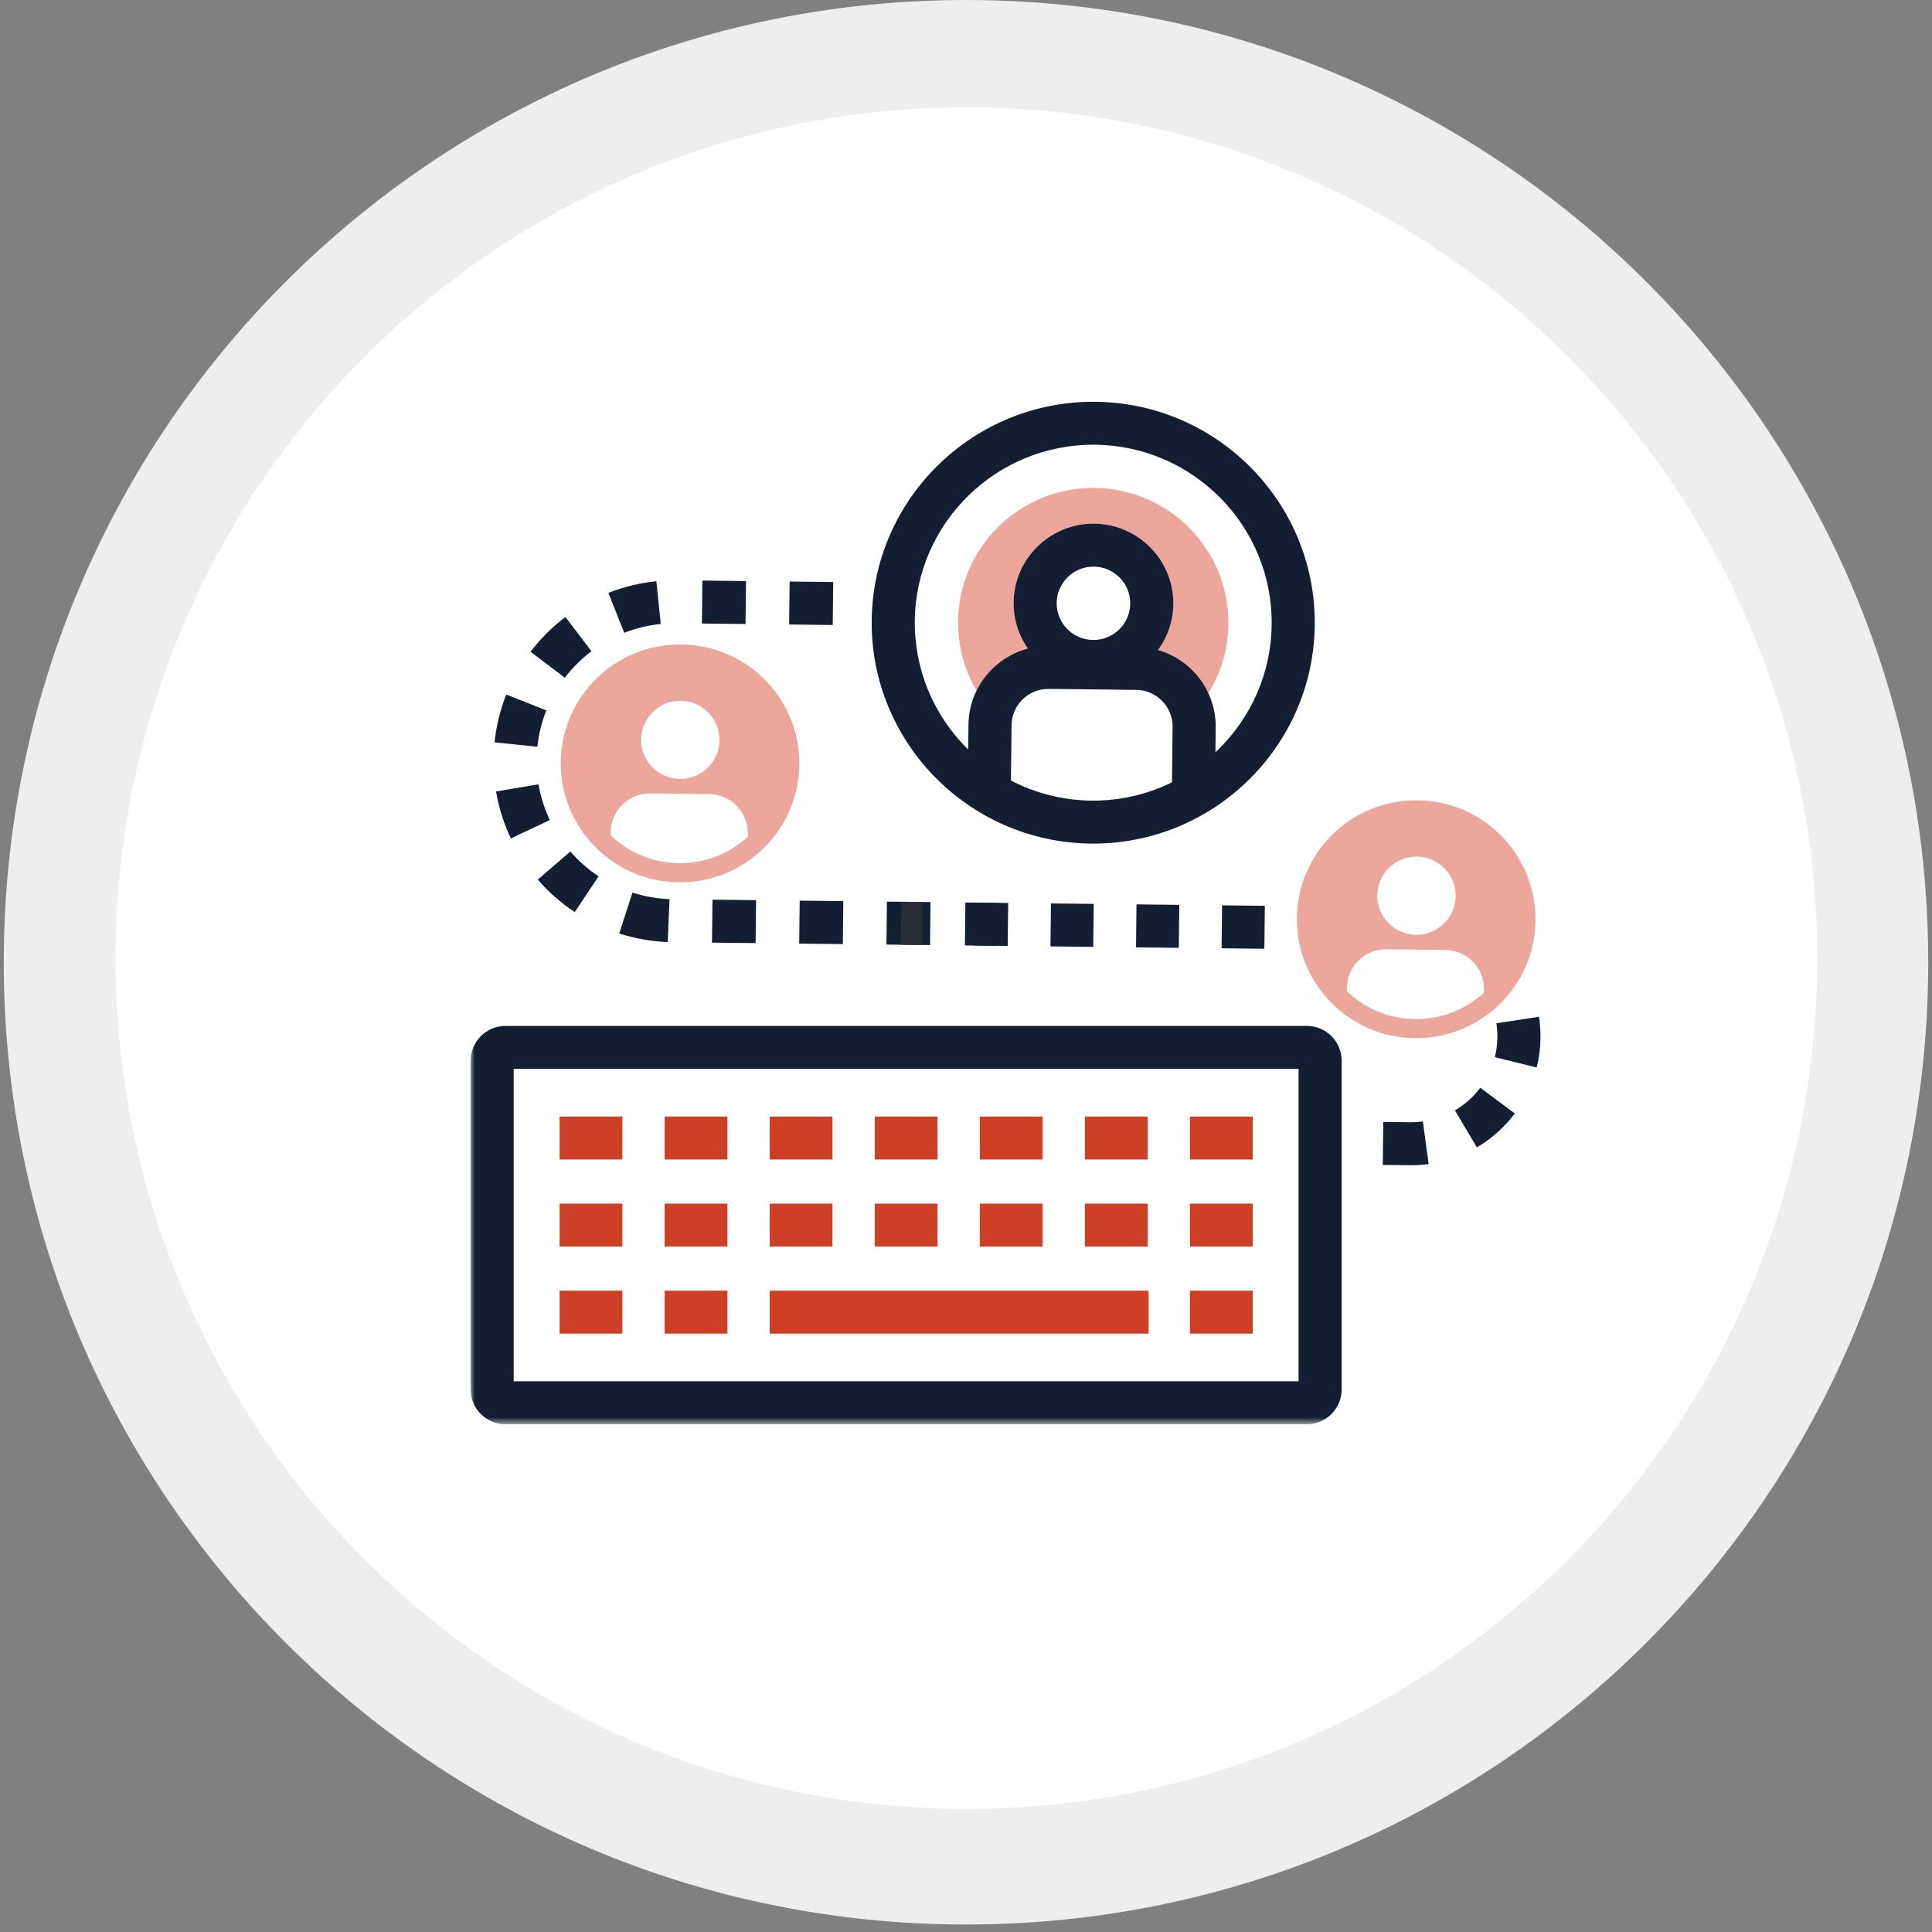 <?xml version="1.0" encoding="UTF-8" standalone="no"?>
<svg width="234px" height="234px" viewBox="0 0 234 234" version="1.1" xmlns="http://www.w3.org/2000/svg" xmlns:xlink="http://www.w3.org/1999/xlink">
    <rect x="0" y="0" width="234" height="234" fill="#808080" stroke="none"/>
    <!-- Generator: Sketch 3.7.1 (28215) - http://www.bohemiancoding.com/sketch -->
    <title>symbol-learn2</title>
    <desc>Created with Sketch.</desc>
    <defs>
        <polygon id="path-1" points="0 124.339 129.581 124.339 129.581 0.495 0 0.495"></polygon>
    </defs>
    <g id="Page-1" stroke="none" stroke-width="1" fill="none" fill-rule="evenodd">
        <g id="symbol-learn2">
            <path d="M117,233.093 C52.633,233.093 0.454,180.914 0.454,116.547 C0.454,52.18 52.633,0 117,0 C156.785,0 191.914,19.935 212.943,50.362 C225.936,69.161 233.546,91.965 233.546,116.547 C233.546,180.914 181.367,233.093 117,233.093 Z" id="Fill-1-Copy" fill="#EEEEEE"></path>
            <path d="M117.046,219.093 C60.135,219.093 14,172.958 14,116.047 C14,59.136 60.135,13 117.046,13 C173.957,13 220.093,59.136 220.093,116.047 C220.093,172.958 173.957,219.093 117.046,219.093 Z" id="Fill-1" fill="#FFFFFF"></path>
            <g id="Group-8" transform="translate(57, 48)">
                <g id="Page-1">
                    <polygon id="Fill-1" fill="#272D32" points="51.751 27.785 49.142 27.756 49.201 22.553 51.81 22.582"></polygon>
                    <g id="Group-46" transform="translate(0, 0.166)">
                        <path d="M33.296,27.414 L28.013,27.355 L28.071,22.152 L33.354,22.211 L33.296,27.414 L33.296,27.414 Z M43.86,27.532 L38.577,27.473 L38.636,22.269 L43.918,22.328 L43.86,27.532 L43.86,27.532 Z M18.605,28.481 L16.689,23.64 C18.55,22.908 20.505,22.434 22.499,22.231 L23.03,27.407 C21.509,27.562 20.021,27.923 18.605,28.481 L18.605,28.481 Z M11.409,33.921 L7.257,30.77 C8.468,29.184 9.89,27.768 11.482,26.563 L14.637,30.71 C13.42,31.63 12.333,32.71 11.409,33.921 L11.409,33.921 Z M8.087,42.281 L2.896,41.745 C3.102,39.756 3.581,37.809 4.318,35.956 L9.169,37.874 C8.608,39.284 8.244,40.766 8.087,42.281 L8.087,42.281 Z M4.871,53.382 C4.015,51.576 3.413,49.661 3.081,47.692 L8.228,46.829 C8.48,48.328 8.938,49.785 9.59,51.159 L4.871,53.382 L4.871,53.382 Z M12.615,62.307 C10.95,61.206 9.442,59.882 8.132,58.372 L12.078,54.968 C13.078,56.12 14.229,57.131 15.5,57.971 L12.615,62.307 L12.615,62.307 Z M23.879,65.935 C21.873,65.856 19.894,65.506 17.997,64.896 L19.6,59.944 C21.045,60.409 22.555,60.675 24.086,60.736 L23.879,65.935 L23.879,65.935 Z M34.517,66.062 L29.235,66.004 L29.294,60.8 L34.576,60.859 L34.517,66.062 L34.517,66.062 Z M45.082,66.18 L39.799,66.121 L39.857,60.918 L45.14,60.977 L45.082,66.18 L45.082,66.18 Z M55.646,66.297 L50.363,66.239 L50.422,61.035 L55.704,61.094 L55.646,66.297 L55.646,66.297 Z" id="Fill-2" fill="#141E32"></path>
                        <polygon id="Fill-4" fill="#272D32" points="63.576 66.385 60.966 66.356 61.025 61.153 63.634 61.182"></polygon>
                        <polygon id="Fill-6" fill="#272D32" points="54.686 66.287 52.077 66.257 52.135 61.054 54.744 61.083"></polygon>
                        <path d="M65.048,66.402 L59.867,66.344 L59.925,61.141 L65.107,61.199 L65.048,66.402 Z M75.411,66.517 L70.231,66.459 L70.288,61.256 L75.47,61.314 L75.411,66.517 Z M85.773,66.632 L80.593,66.574 L80.65,61.371 L85.832,61.429 L85.773,66.632 Z M96.137,66.747 L90.956,66.689 L91.014,61.486 L96.195,61.544 L96.137,66.747 Z M129.12,81.13 L124.055,79.875 C124.249,79.094 124.353,78.285 124.362,77.469 C124.368,76.9 124.328,76.328 124.243,75.769 L129.402,74.984 C129.53,75.821 129.589,76.677 129.58,77.527 C129.567,78.746 129.412,79.958 129.12,81.13 L129.12,81.13 Z M121.874,90.804 L119.222,86.323 C120.421,85.617 121.454,84.694 122.29,83.579 L126.469,86.696 C125.217,88.365 123.67,89.747 121.874,90.804 L121.874,90.804 Z M113.751,92.963 L110.481,92.926 L110.538,87.723 L113.81,87.76 C114.321,87.765 114.834,87.734 115.336,87.666 L116.035,92.823 C115.283,92.924 114.515,92.971 113.751,92.963 L113.751,92.963 Z" id="Fill-8" fill="#141E32"></path>
                        <polygon id="Fill-10" fill="#272D32" points="105.272 92.868 102.663 92.839 102.721 87.636 105.33 87.665"></polygon>
                        <path d="M33.575,53.183 C31.383,55.198 28.452,56.423 25.231,56.387 C22.013,56.351 19.109,55.062 16.96,52.999 L16.964,52.613 C16.994,49.999 19.144,47.903 21.767,47.932 L28.887,48.011 C31.508,48.04 33.609,50.184 33.579,52.798 L33.575,53.183 Z M25.451,36.708 C28.072,36.737 30.175,38.88 30.146,41.494 C30.117,44.108 27.966,46.203 25.345,46.174 C22.725,46.145 20.622,44.002 20.651,41.389 C20.68,38.775 22.831,36.679 25.451,36.708 L25.451,36.708 Z M25.528,29.885 C17.549,29.796 11.008,36.175 10.919,44.131 C10.831,52.086 17.227,58.608 25.206,58.697 C33.185,58.786 39.726,52.407 39.815,44.452 C39.904,36.496 33.506,29.973 25.528,29.885 L25.528,29.885 Z" id="Fill-12" fill="#ECA69B"></path>
                        <path d="M122.736,72.062 C120.543,74.078 117.612,75.302 114.391,75.266 C111.174,75.23 108.27,73.941 106.121,71.878 L106.125,71.492 C106.154,68.879 108.304,66.782 110.928,66.811 L118.047,66.891 C120.669,66.92 122.77,69.063 122.74,71.677 L122.736,72.062 Z M114.611,55.588 C117.233,55.617 119.336,57.76 119.307,60.373 C119.277,62.987 117.126,65.082 114.505,65.053 C111.885,65.024 109.782,62.881 109.811,60.268 C109.841,57.654 111.991,55.559 114.611,55.588 L114.611,55.588 Z M114.688,48.764 C106.709,48.676 100.169,55.054 100.08,63.01 C99.991,70.965 106.388,77.488 114.366,77.576 C122.345,77.665 128.886,71.287 128.975,63.331 C129.064,55.375 122.667,48.853 114.688,48.764 L114.688,48.764 Z" id="Fill-14" fill="#ECA69B"></path>
                        <path d="M75.652,5.7 C63.735,5.568 53.93,15.128 53.798,27.012 C53.664,38.895 63.252,48.671 75.171,48.803 C87.088,48.936 96.891,39.376 97.023,27.493 C97.156,15.609 87.57,5.832 75.652,5.7 M75.112,54.007 C60.317,53.842 48.415,41.707 48.579,26.954 C48.744,12.202 60.915,0.332 75.711,0.497 C90.505,0.661 102.406,12.797 102.241,27.551 C102.077,42.303 89.906,54.171 75.112,54.007" id="Fill-16" fill="#141E32"></path>
                        <path d="M75.594,10.93 C66.567,10.83 59.142,18.071 59.042,27.07 C59.004,30.46 59.993,33.685 61.873,36.417 C62.954,33.787 65.286,31.803 68.119,31.191 C66.633,29.473 65.736,27.238 65.764,24.797 C65.823,19.479 70.211,15.201 75.545,15.26 C80.879,15.319 85.17,19.694 85.111,25.012 C85.084,27.453 84.137,29.668 82.614,31.352 C85.432,32.027 87.719,34.062 88.74,36.714 C90.68,34.024 91.741,30.822 91.779,27.434 C91.88,18.435 84.62,11.031 75.594,10.93" id="Fill-18" fill="#ECA69B"></path>
                        <path d="M70.071,30.992 C69.401,30.985 68.747,31.055 68.119,31.191 C69.87,33.216 72.444,34.518 75.33,34.55 C78.216,34.582 80.817,33.337 82.614,31.352 C81.988,31.202 81.337,31.117 80.667,31.11 L70.071,30.992 Z" id="Fill-20" fill="#141E32"></path>
                        <path d="M75.388,29.347 C72.931,29.32 70.955,27.305 70.982,24.855 C71.009,22.406 73.031,20.436 75.487,20.463 C77.944,20.491 79.92,22.505 79.893,24.954 C79.865,27.404 77.845,29.374 75.388,29.347 M75.546,15.26 C70.212,15.2 65.824,19.48 65.764,24.797 C65.737,27.238 66.633,29.474 68.119,31.191 C68.747,31.055 69.401,30.985 70.071,30.992 L80.667,31.11 C81.337,31.117 81.988,31.202 82.614,31.352 C84.138,29.668 85.084,27.453 85.111,25.012 C85.17,19.695 80.88,15.32 75.546,15.26" id="Fill-22" fill="#141E32"></path>
                        <path d="M90.151,48.067 L84.934,48.009 L85.024,39.883 C85.052,37.433 83.075,35.418 80.619,35.391 L70.023,35.273 C67.566,35.245 65.545,37.216 65.517,39.667 L65.426,47.793 L60.208,47.735 L60.299,39.608 C60.359,34.29 64.746,30.011 70.081,30.069 L80.677,30.187 C86.011,30.247 90.302,34.622 90.242,39.941 L90.151,48.067 Z" id="Fill-24" fill="#141E32"></path>
                        <mask id="mask-2" fill="white">
                            <use xlink:href="#path-1"></use>
                        </mask>
                        <g id="Clip-27"></g>
                        <path d="M5.219,119.135 L100.282,119.135 L100.282,81.295 L5.219,81.295 L5.219,119.135 Z M101.274,76.092 L4.226,76.092 C1.896,76.092 0,77.981 0,80.304 L0,120.125 C0,122.448 1.896,124.339 4.226,124.339 L101.274,124.339 C103.605,124.339 105.5,122.448 105.5,120.125 L105.5,80.304 C105.5,77.981 103.605,76.092 101.274,76.092 L101.274,76.092 Z" id="Fill-26" fill="#141E32" mask="url(#mask-2)"></path>
                        <polygon id="Fill-28" fill="#CD4026" mask="url(#mask-2)" points="10.775 92.272 18.382 92.272 18.382 87.069 10.775 87.069"></polygon>
                        <polygon id="Fill-29" fill="#CD4026" mask="url(#mask-2)" points="23.499 92.272 31.106 92.272 31.106 87.069 23.499 87.069"></polygon>
                        <polygon id="Fill-30" fill="#CD4026" mask="url(#mask-2)" points="36.224 92.272 43.828 92.272 43.828 87.069 36.224 87.069"></polygon>
                        <polygon id="Fill-31" fill="#CD4026" mask="url(#mask-2)" points="48.948 92.272 56.553 92.272 56.553 87.069 48.948 87.069"></polygon>
                        <polygon id="Fill-32" fill="#CD4026" mask="url(#mask-2)" points="61.674 92.272 69.278 92.272 69.278 87.069 61.674 87.069"></polygon>
                        <polygon id="Fill-33" fill="#CD4026" mask="url(#mask-2)" points="74.4 92.272 82.002 92.272 82.002 87.069 74.4 87.069"></polygon>
                        <polygon id="Fill-34" fill="#CD4026" mask="url(#mask-2)" points="87.123 92.272 94.726 92.272 94.726 87.069 87.123 87.069"></polygon>
                        <polygon id="Fill-35" fill="#CD4026" mask="url(#mask-2)" points="10.775 102.818 18.382 102.818 18.382 97.614 10.775 97.614"></polygon>
                        <polygon id="Fill-36" fill="#CD4026" mask="url(#mask-2)" points="23.499 102.818 31.106 102.818 31.106 97.614 23.499 97.614"></polygon>
                        <polygon id="Fill-37" fill="#CD4026" mask="url(#mask-2)" points="36.224 102.818 43.828 102.818 43.828 97.614 36.224 97.614"></polygon>
                        <polygon id="Fill-38" fill="#CD4026" mask="url(#mask-2)" points="48.948 102.818 56.553 102.818 56.553 97.614 48.948 97.614"></polygon>
                        <polygon id="Fill-39" fill="#CD4026" mask="url(#mask-2)" points="61.674 102.818 69.278 102.818 69.278 97.614 61.674 97.614"></polygon>
                        <polygon id="Fill-40" fill="#CD4026" mask="url(#mask-2)" points="74.4 102.818 82.002 102.818 82.002 97.614 74.4 97.614"></polygon>
                        <polygon id="Fill-41" fill="#CD4026" mask="url(#mask-2)" points="87.123 102.818 94.726 102.818 94.726 97.614 87.123 97.614"></polygon>
                        <polygon id="Fill-42" fill="#CD4026" mask="url(#mask-2)" points="10.775 113.361 18.382 113.361 18.382 108.157 10.775 108.157"></polygon>
                        <polygon id="Fill-43" fill="#CD4026" mask="url(#mask-2)" points="23.499 113.361 31.106 113.361 31.106 108.157 23.499 108.157"></polygon>
                        <polygon id="Fill-44" fill="#CD4026" mask="url(#mask-2)" points="36.225 113.361 82.121 113.361 82.121 108.157 36.225 108.157"></polygon>
                        <polygon id="Fill-45" fill="#CD4026" mask="url(#mask-2)" points="87.123 113.361 94.726 113.361 94.726 108.157 87.123 108.157"></polygon>
                    </g>
                </g>
            </g>
        </g>
    </g>
</svg>